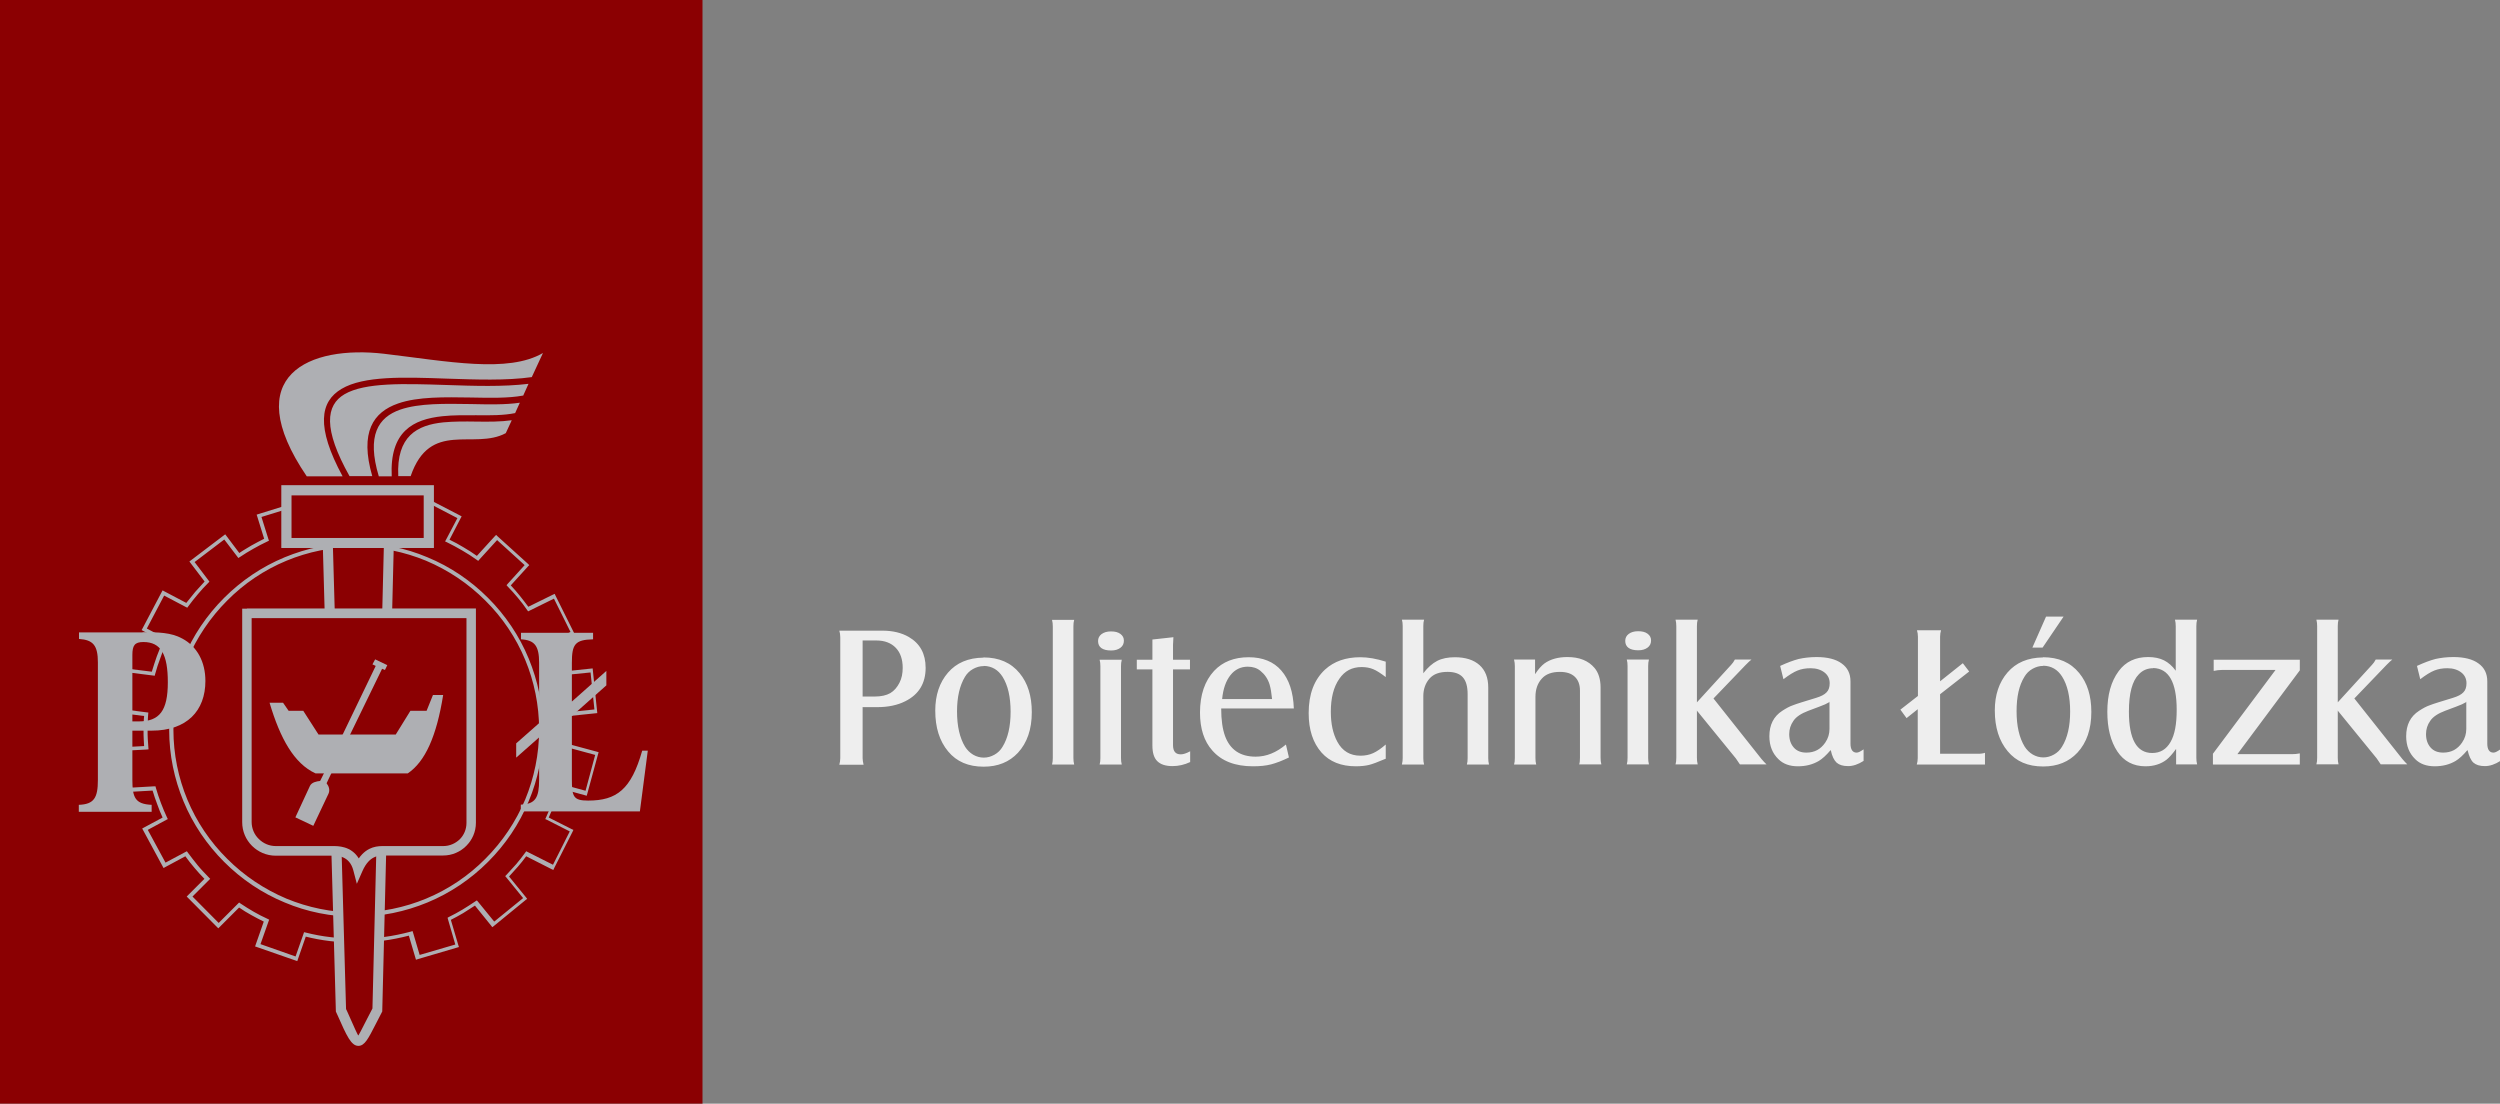 <?xml version="1.0" encoding="UTF-8"?>
<!DOCTYPE svg PUBLIC "-//W3C//DTD SVG 1.1//EN" "http://www.w3.org/Graphics/SVG/1.1/DTD/svg11.dtd">
<!-- Creator: CorelDRAW X6 -->
<svg xmlns="http://www.w3.org/2000/svg" xml:space="preserve" width="120.052mm" height="53mm" version="1.1" style="shape-rendering:geometricPrecision; text-rendering:geometricPrecision; image-rendering:optimizeQuality; fill-rule:evenodd; clip-rule:evenodd" viewBox="0 0 12975 5728" xmlns:xlink="http://www.w3.org/1999/xlink">
 <rect x="0" y="0" width="12975" height="5728" fill="#808080" stroke="none"/>
 <defs>
  <style type="text/css">
   <![CDATA[
    .fil0 {fill:#EEEEEE}
    .fil1 {fill:#8B0002}
    .fil4 {fill:#AEAFB3}
    .fil3 {fill:#8B0002;fill-rule:nonzero}
    .fil2 {fill:#AEAFB3;fill-rule:nonzero}
   ]]>
  </style>
 </defs>
 <g id="Warstwa_x0020_1">
  <g id="_791001888">
   <path class="fil0" d="M4477 3669l0 266c0,10 2,21 5,34l-126 0c3,-11 5,-22 5,-34l0 -628c0,-13 -2,-24 -5,-34l223 0c54,0 100,11 138,33 58,34 87,87 87,160 0,80 -35,138 -105,173 -41,21 -90,31 -147,31l-74 0zm0 -54l62 0c34,0 61,-6 82,-18 20,-12 35,-30 47,-53 12,-23 17,-49 17,-78 0,-44 -12,-79 -36,-104 -24,-25 -58,-38 -100,-38l-72 0 0 292zm627 -203c81,0 143,27 188,82 42,51 63,118 63,202 0,89 -24,159 -72,211 -45,48 -104,72 -178,72 -79,0 -140,-26 -184,-79 -45,-54 -67,-124 -67,-212 0,-80 22,-146 66,-197 44,-51 105,-77 184,-78zm1 45c-19,0 -37,5 -55,15 -18,10 -32,24 -42,41 -27,45 -41,104 -41,179 0,77 14,138 42,184 11,17 25,31 42,41 17,10 36,15 55,15 19,0 37,-5 55,-15 18,-10 32,-24 42,-41 28,-45 42,-106 42,-182 0,-77 -14,-138 -42,-182 -23,-36 -55,-55 -97,-56zm470 -240c-3,10 -4,21 -4,34l0 683c0,11 1,23 4,34l-115 0c3,-11 4,-22 4,-34l0 -683c0,-12 -1,-23 -4,-34l115 0zm191 60c21,0 37,4 49,13 12,9 18,20 18,35 0,16 -6,28 -18,37 -12,9 -28,14 -48,14 -45,0 -68,-17 -68,-49 0,-15 6,-27 18,-36 12,-9 28,-14 49,-14zm-59 147l115 0c-3,11 -4,22 -4,34l0 476c0,11 1,23 4,34l-115 0c3,-10 4,-21 4,-34l0 -476c0,-13 -1,-24 -4,-34zm274 50l-81 0 0 -50 81 0 0 -105 109 -12c-1,20 -2,33 -2,40l0 77 88 0 0 50 -88 0 0 393c0,32 13,48 40,48 13,0 29,-5 49,-16l0 56c-30,14 -60,21 -92,21 -36,0 -62,-9 -79,-26 -17,-17 -25,-44 -25,-81l0 -396zm709 457c-35,17 -66,29 -93,36 -27,7 -58,10 -94,10 -93,0 -163,-27 -211,-82 -43,-48 -64,-114 -64,-197 0,-92 25,-164 73,-216 45,-48 105,-71 180,-71 72,0 129,23 169,69 40,46 62,111 65,197l-377 0c0,60 7,107 20,143 26,71 79,107 159,107 55,0 107,-21 157,-63l16 69zm-348 -303l260 0c-3,-31 -7,-56 -13,-76 -9,-29 -25,-52 -47,-70 -18,-15 -40,-22 -66,-22 -37,0 -67,15 -90,44 -23,29 -38,70 -43,123zm849 310c-40,17 -69,28 -86,32 -17,4 -40,7 -68,7 -77,0 -136,-24 -178,-71 -45,-51 -67,-119 -67,-205 0,-98 28,-173 85,-226 47,-43 108,-64 183,-64 41,0 85,8 132,23l0 80c-26,-20 -48,-34 -65,-41 -17,-7 -37,-11 -60,-11 -50,0 -88,20 -116,61 -30,43 -44,100 -44,171 0,62 11,114 34,156 26,48 66,72 120,72 23,0 45,-4 65,-13 20,-9 42,-24 66,-45l0 75zm85 29c3,-11 4,-22 4,-34l0 -683c0,-13 -1,-24 -4,-34l115 0c-3,10 -4,21 -4,34l0 244c23,-30 47,-51 72,-64 25,-13 56,-19 92,-19 55,0 98,14 128,41 30,27 45,66 45,116l0 366c0,11 1,23 4,34l-115 0c3,-10 4,-21 4,-34l0 -331c0,-40 -8,-69 -25,-88 -17,-19 -43,-28 -79,-28 -42,0 -73,11 -94,35 -21,24 -32,55 -32,91l0 321c0,12 1,23 4,34l-115 0zm582 -544l109 0 0 76c16,-25 33,-44 49,-56 31,-22 71,-33 119,-33 62,0 109,19 141,57 20,24 31,58 31,101l0 365c0,11 1,22 4,34l-115 0c3,-9 4,-20 4,-34l0 -349c0,-31 -9,-55 -27,-72 -18,-17 -44,-25 -77,-25 -41,0 -73,11 -94,35 -22,24 -33,56 -33,94l0 318c0,12 1,23 4,34l-115 0c3,-10 4,-21 4,-34l0 -477c0,-11 -1,-22 -4,-33zm644 -147c21,0 37,4 49,13 12,9 18,20 18,35 0,16 -6,28 -18,37 -12,9 -28,14 -48,14 -45,0 -68,-17 -68,-49 0,-15 6,-27 18,-36 12,-9 28,-14 49,-14zm-59 147l115 0c-3,11 -4,22 -4,34l0 476c0,11 1,23 4,34l-115 0c3,-10 4,-21 4,-34l0 -476c0,-13 -1,-24 -4,-34zm364 264l0 246c0,11 1,23 4,34l-115 0c3,-10 4,-21 4,-34l0 -683c0,-12 -1,-23 -4,-34l115 0c-3,10 -4,21 -4,34l0 395 178 -195c7,-7 13,-16 19,-27l86 0c-7,5 -17,15 -31,29l-166 173 249 314c9,11 18,20 26,28l-138 0c-7,-11 -14,-21 -21,-31l-203 -249zm693 207c-22,26 -42,44 -60,55 -32,19 -68,28 -109,28 -42,0 -76,-12 -101,-37 -31,-30 -47,-69 -47,-119 0,-59 22,-103 67,-132 20,-13 38,-23 56,-29 17,-7 57,-19 119,-38 26,-8 44,-17 55,-29 11,-11 16,-27 16,-47 0,-23 -9,-42 -27,-56 -18,-14 -42,-22 -72,-22 -26,0 -48,4 -68,12 -20,8 -44,23 -73,45l-17 -69c37,-17 69,-29 96,-36 27,-6 58,-10 93,-10 56,0 100,11 130,33 31,22 46,53 46,93l0 323c0,31 11,47 32,47 9,0 20,-6 36,-17l0 60c-28,18 -55,27 -80,27 -27,0 -46,-6 -60,-18 -13,-12 -24,-34 -30,-64zm-4 -251c-14,7 -23,13 -30,15 -6,3 -33,13 -81,31 -37,14 -63,31 -77,52 -15,21 -22,44 -22,69 0,29 8,52 24,70 16,18 38,26 65,26 42,0 74,-17 98,-52 15,-22 22,-45 22,-71l0 -142zm458 37l-59 47 -32 -44 91 -71 0 -307c0,-13 -2,-24 -5,-34l125 0c-3,10 -5,21 -5,34l0 231 118 -94 33 43 -151 118 0 309 198 0c15,0 27,-2 35,-5l0 61 -354 0c3,-10 5,-21 5,-33l0 -255zm649 -269c81,0 143,27 188,82 42,51 63,118 63,202 0,89 -24,159 -72,211 -45,48 -104,72 -178,72 -79,0 -140,-26 -184,-79 -45,-54 -67,-124 -67,-212 0,-80 22,-146 66,-197 44,-51 105,-77 184,-78zm1 45c-19,0 -37,5 -55,15 -18,10 -32,24 -42,41 -28,45 -41,104 -41,179 0,77 14,138 42,184 11,17 25,31 42,41 17,10 36,15 55,15 19,0 37,-5 55,-15 18,-10 32,-24 42,-41 28,-45 42,-106 42,-182 0,-77 -14,-138 -42,-182 -23,-36 -55,-55 -97,-56zm-56 -95l71 -161 91 0 -109 161 -53 0zm745 527c-18,25 -35,44 -49,55 -29,22 -65,34 -109,34 -63,0 -112,-26 -146,-77 -35,-53 -52,-121 -52,-206 0,-87 19,-157 59,-211 36,-49 87,-73 153,-73 32,0 60,6 82,17 22,11 43,29 61,54l0 -231c0,-12 -1,-23 -4,-34l115 0c-3,11 -4,22 -4,34l0 683c0,11 1,23 4,34l-109 0 0 -79zm-118 -420c-29,0 -54,10 -74,31 -35,35 -52,100 -52,194 0,143 40,215 121,215 42,0 73,-19 95,-57 22,-38 32,-93 32,-167 0,-143 -41,-215 -122,-217zm310 499l0 -55 325 -435 -279 0c-14,0 -28,2 -42,5l0 -58 447 0 0 55 -324 435 284 0c13,0 26,-1 40,-4l0 58 -450 0zm648 -280l0 246c0,11 1,23 4,34l-115 0c3,-10 4,-21 4,-34l0 -683c0,-12 -1,-23 -4,-34l115 0c-3,10 -4,21 -4,34l0 395 178 -195c7,-7 13,-16 19,-27l86 0c-7,5 -17,15 -31,29l-166 173 249 314c9,11 18,20 26,28l-138 0c-7,-11 -14,-21 -21,-31l-203 -249zm672 207c-22,26 -42,44 -60,55 -32,19 -68,28 -109,28 -42,0 -76,-12 -101,-37 -31,-30 -47,-69 -47,-119 0,-59 22,-103 67,-132 20,-13 38,-23 56,-29 17,-7 57,-19 119,-38 26,-8 44,-17 55,-29 11,-11 16,-27 16,-47 0,-23 -9,-42 -27,-56 -18,-14 -42,-22 -72,-22 -26,0 -48,4 -68,12 -20,8 -44,23 -73,45l-17 -69c37,-17 69,-29 96,-36 27,-6 58,-10 93,-10 56,0 100,11 130,33 31,22 46,53 46,93l0 323c0,31 11,47 32,47 9,0 20,-6 36,-17l0 60c-28,18 -55,27 -80,27 -27,0 -46,-6 -60,-18 -13,-12 -23,-34 -30,-64zm-4 -251c-14,7 -23,13 -30,15 -6,3 -33,13 -81,31 -37,14 -63,31 -77,52 -15,21 -22,44 -22,69 0,29 8,52 24,70 16,18 38,26 65,26 42,0 74,-17 98,-52 15,-22 22,-45 22,-71l0 -142z"/>
   <rect class="fil1" width="3646" height="5728"/>
   <path class="fil2" d="M1848 2687c47,0 92,3 137,9 43,5 86,13 127,24l72 -139 5 -9 9 5 189 98 9 5 -5 9 -58 112c25,12 49,25 72,39 24,14 48,29 70,45l93 -102 7 -7 7 7 158 143 7 7 -7 7 -89 98c16,17 32,35 47,54 15,19 30,38 44,57l128 -63 9 -4 4 9 95 191 4 9 -9 4 -116 57c10,22 18,44 26,66 8,22 15,45 22,69l161 -17 10 -1 1 10 22 212 1 10 -10 1 -145 15c1,10 1,21 2,32 1,14 1,27 1,41 0,13 0,26 -1,39 0,11 -1,21 -2,31l152 41 10 3 -3 10 -56 206 -3 10 -10 -3 -131 -36c-7,26 -16,52 -25,77 -9,25 -20,50 -31,75l119 60 9 4 -4 9 -96 190 -4 9 -9 -4 -132 -67c-14,19 -28,37 -43,54 -15,17 -30,34 -46,51l88 108 6 8 -8 6 -165 135 -8 6 -6 -8 -84 -104c-20,13 -40,26 -61,39 -21,12 -42,24 -64,35l39 132 3 9 -10 3 -204 60 -9 3 -3 -10 -34 -115c-43,11 -87,20 -132,26 -47,6 -96,10 -144,10 -46,0 -91,-3 -135,-8 -42,-5 -84,-13 -124,-23l-41 118 -3 9 -9 -3 -201 -70 -9 -3 3 -9 42 -120c-22,-11 -44,-22 -65,-34 -22,-12 -43,-25 -63,-39l-101 101 -7 7 -7 -7 -150 -151 -7 -7 7 -7 85 -85c-18,-18 -35,-37 -51,-56 -17,-20 -33,-40 -48,-61l-104 56 -9 5 -5 -9 -101 -187 -5 -9 9 -5 97 -52c-10,-22 -20,-45 -28,-69 -9,-24 -17,-47 -24,-71l-142 8 -10 1 -1 -10 -12 -213 -1 -10 10 -1 112 -6c-1,-11 -1,-23 -2,-35 -1,-15 -1,-30 -1,-46 0,-14 0,-28 1,-42 0,-11 1,-22 2,-33l-102 -13 -10 -1 1 -10 27 -211 1 -10 10 1 113 14c8,-27 17,-54 26,-80 10,-26 20,-52 32,-77l-102 -54 -9 -5 5 -9 99 -188 5 -9 9 5 114 60c15,-19 30,-38 46,-57 16,-18 32,-36 49,-54l-73 -96 -6 -8 8 -6 170 -129 8 -6 6 8 67 89c20,-14 42,-26 63,-39 22,-12 44,-24 66,-35l-36 -116 -3 -9 9 -3 203 -63 9 -3 3 10 33 107c40,-10 81,-17 123,-22 44,-5 89,-8 135,-8zm135 28c-44,-6 -89,-8 -135,-8 -45,0 -89,3 -132,8 -44,5 -87,13 -130,24l-9 2 -3 -9 -33 -106 -184 57 36 115 3 8 -8 4c-25,12 -49,24 -73,38 -24,13 -47,28 -70,43l-8 5 -6 -8 -67 -88 -154 117 72 95 5 7 -6 6c-19,19 -37,38 -54,59 -17,20 -34,41 -50,63l-5 7 -8 -4 -112 -59 -90 171 102 54 8 4 -4 9c-13,27 -25,55 -35,84 -11,28 -20,57 -28,86l-2 8 -8 -1 -111 -14 -24 192 101 13 9 1 -1 9c-1,14 -2,28 -2,42 -1,14 -1,27 -1,41 0,15 0,30 1,45 1,14 2,29 3,44l1 10 -10 1 -113 6 11 193 140 -8 8 0 2 8c8,27 16,52 26,78 10,26 20,51 32,76l4 8 -8 4 -96 52 92 170 103 -55 8 -4 5 7c17,23 34,45 52,67 18,22 38,42 57,62l7 7 -7 7 -85 85 136 137 100 -100 6 -6 7 5c22,15 45,29 69,43 23,13 47,26 72,37l8 4 -3 8 -42 119 182 64 41 -117 3 -9 9 2c43,11 86,19 131,24 44,5 88,8 133,8 48,0 96,-3 142,-9 47,-6 94,-16 139,-28l9 -3 3 9 34 115 185 -54 -38 -131 -2 -8 7 -4c24,-12 47,-24 70,-38 23,-14 45,-28 67,-43l8 -5 6 7 84 103 150 -122 -87 -107 -6 -7 6 -6c17,-18 34,-37 51,-56 16,-19 32,-39 47,-60l5 -7 8 4 131 66 87 -173 -118 -60 -9 -4 4 -9c12,-27 24,-54 34,-82 10,-28 19,-56 27,-85l3 -10 10 3 131 36 50 -186 -151 -41 -8 -2 1 -8c1,-13 2,-26 2,-38 0,-13 1,-26 1,-39 0,-13 0,-27 -1,-41 -1,-13 -1,-27 -2,-41l-1 -10 10 -1 145 -15 -20 -192 -160 16 -8 1 -2 -8c-7,-25 -15,-50 -24,-75 -9,-25 -19,-50 -30,-74l-4 -9 9 -4 115 -57 -86 -173 -126 62 -8 4 -5 -7c-15,-22 -31,-43 -48,-63 -17,-20 -34,-40 -53,-59l-6 -7 6 -7 88 -97 -143 -130 -92 101 -6 7 -7 -5c-25,-18 -50,-34 -76,-49 -26,-15 -53,-30 -80,-43l-9 -4 5 -9 59 -112 -171 -89 -71 137 -4 7 -8 -2c-43,-11 -87,-19 -132,-25zm536 402c-88,-88 -192,-158 -308,-207 -112,-46 -234,-72 -362,-72 -128,0 -251,26 -362,72 -116,48 -221,119 -308,207 -88,88 -158,192 -207,308 -46,112 -72,234 -72,362 0,128 26,251 72,362 48,116 119,221 207,308 88,88 192,158 308,207 112,46 234,72 362,72 128,0 251,-26 362,-72 116,-48 221,-119 308,-207 88,-88 158,-192 207,-308 46,-112 72,-234 72,-362 0,-128 -26,-251 -72,-362 -48,-116 -119,-221 -207,-308zm-301 -225c119,49 225,121 315,211 89,89 162,196 211,315 47,114 74,239 74,370 0,131 -26,256 -74,370 -49,119 -121,225 -211,315 -89,89 -196,162 -315,211 -114,47 -239,74 -370,74 -131,0 -256,-26 -370,-74 -119,-49 -225,-121 -315,-211 -89,-89 -162,-196 -211,-315 -47,-114 -74,-239 -74,-370 0,-131 26,-256 74,-370 49,-119 121,-225 211,-315 89,-89 196,-162 315,-211 114,-47 239,-74 370,-74 131,0 256,26 370,74z"/>
   <path class="fil2" d="M1701 2792l317 0 27 0 -1 27 -60 2424 0 6 -3 6c-12,24 -23,44 -32,62 -37,72 -56,111 -89,111 -37,0 -60,-50 -109,-161 -2,-4 -4,-8 -6,-13l-2 -5 0 -5 -68 -2426 -1 -27 27 0z"/>
   <path class="fil3" d="M1990 2844l-262 0 68 2393c1,3 2,5 4,8 39,88 57,129 60,129 1,0 16,-29 43,-82 9,-17 19,-37 30,-58l59 -2391z"/>
   <path class="fil2" d="M1281 3158l1164 0 25 0 0 25 0 1087c0,47 -19,89 -50,120 -31,31 -73,50 -120,50l-301 0c-2,0 -3,0 -5,0 -27,0 -77,-1 -113,81l-29 66 -18 -69c-20,-78 -84,-77 -108,-77 -1,0 -3,0 -4,0l-291 0c-48,0 -92,-20 -123,-51 -32,-32 -51,-75 -51,-123l0 -1083 0 -25 25 0z"/>
   <polygon class="fil2" points="2226,2844 1486,2844 1460,2844 1460,2818 1460,2544 1460,2518 1486,2518 2226,2518 2252,2518 2252,2544 2252,2818 2252,2844 "/>
   <polygon class="fil3" points="1513,2792 2199,2792 2199,2571 1513,2571 "/>
   <path class="fil4" d="M687 3744l0 -345c0,-49 12,-67 57,-67 92,0 127,65 127,209 0,148 -43,203 -151,203l-33 0zm53 -462l-330 0 0 34c74,5 98,34 98,122l0 610c0,93 -20,126 -99,129l0 36 378 0 0 -36c-85,-4 -100,-37 -100,-129l0 -256 100 0c183,0 279,-103 279,-258 0,-99 -43,-179 -120,-220 -58,-32 -126,-33 -206,-33z"/>
   <path class="fil4" d="M2702 4211l619 0 41 -315 -29 0c-57,201 -132,259 -281,259 -77,0 -84,-21 -84,-112l0 -327 179 -159 0 -75 -179 159 0 -201c0,-96 16,-120 110,-122l0 -34 -374 0 0 34c71,4 94,34 94,122l0 313 -119 105 0 74 119 -105 0 220c0,93 -19,126 -95,129l0 36z"/>
   <path class="fil4" d="M2131 2472c101,-295 329,-135 494,-224l31 -67c-56,8 -120,8 -185,7 -58,-1 -117,-1 -170,4 -136,14 -244,71 -234,279l65 0zm542 -327l25 -55c-74,11 -164,9 -255,7 -132,-2 -268,-5 -366,29 -114,40 -175,133 -111,346l67 0c-11,-233 111,-296 264,-312 56,-6 115,-5 174,-5 73,1 144,1 202,-11zm42 -91l28 -62c-132,16 -283,11 -429,6 -216,-7 -420,-14 -526,48 -97,57 -112,179 26,425l118 0c-66,-229 5,-332 134,-377 103,-36 243,-33 377,-31 100,2 196,4 271,-10zm45 -97l58 -125c-182,106 -495,43 -825,4 -384,-45 -759,109 -401,636l186 0c-139,-257 -117,-388 -5,-454 115,-68 323,-61 544,-53 152,5 310,11 444,-8z"/>
   <path class="fil3" d="M2420 3208l-1114 0 0 1058c0,34 14,66 37,88 23,23 54,37 88,37l291 0c1,0 2,0 4,0 28,0 96,-1 136,64 46,-65 101,-64 133,-64 2,0 3,0 5,0l301 0c33,0 63,-14 85,-35 22,-22 35,-52 35,-85l0 -1062z"/>
   <path class="fil4" d="M1400 3647l69 0 29 42 76 0 79 123 401 0 76 -123 84 0 33 -82 53 0c-34,213 -93,346 -184,407l-478 0c-112,-51 -184,-182 -239,-367z"/>
   <path class="fil4" d="M1662 4052l13 -26 92 -190 183 -380 -17 -8 14 -26 63 30 -12 25 -15 -6 -178 366 -92 190 -18 38c13,17 18,36 10,54l-79 167 -93 -44 76 -164c9,-18 34,-23 53,-25z"/>
  </g>
 </g>
</svg>